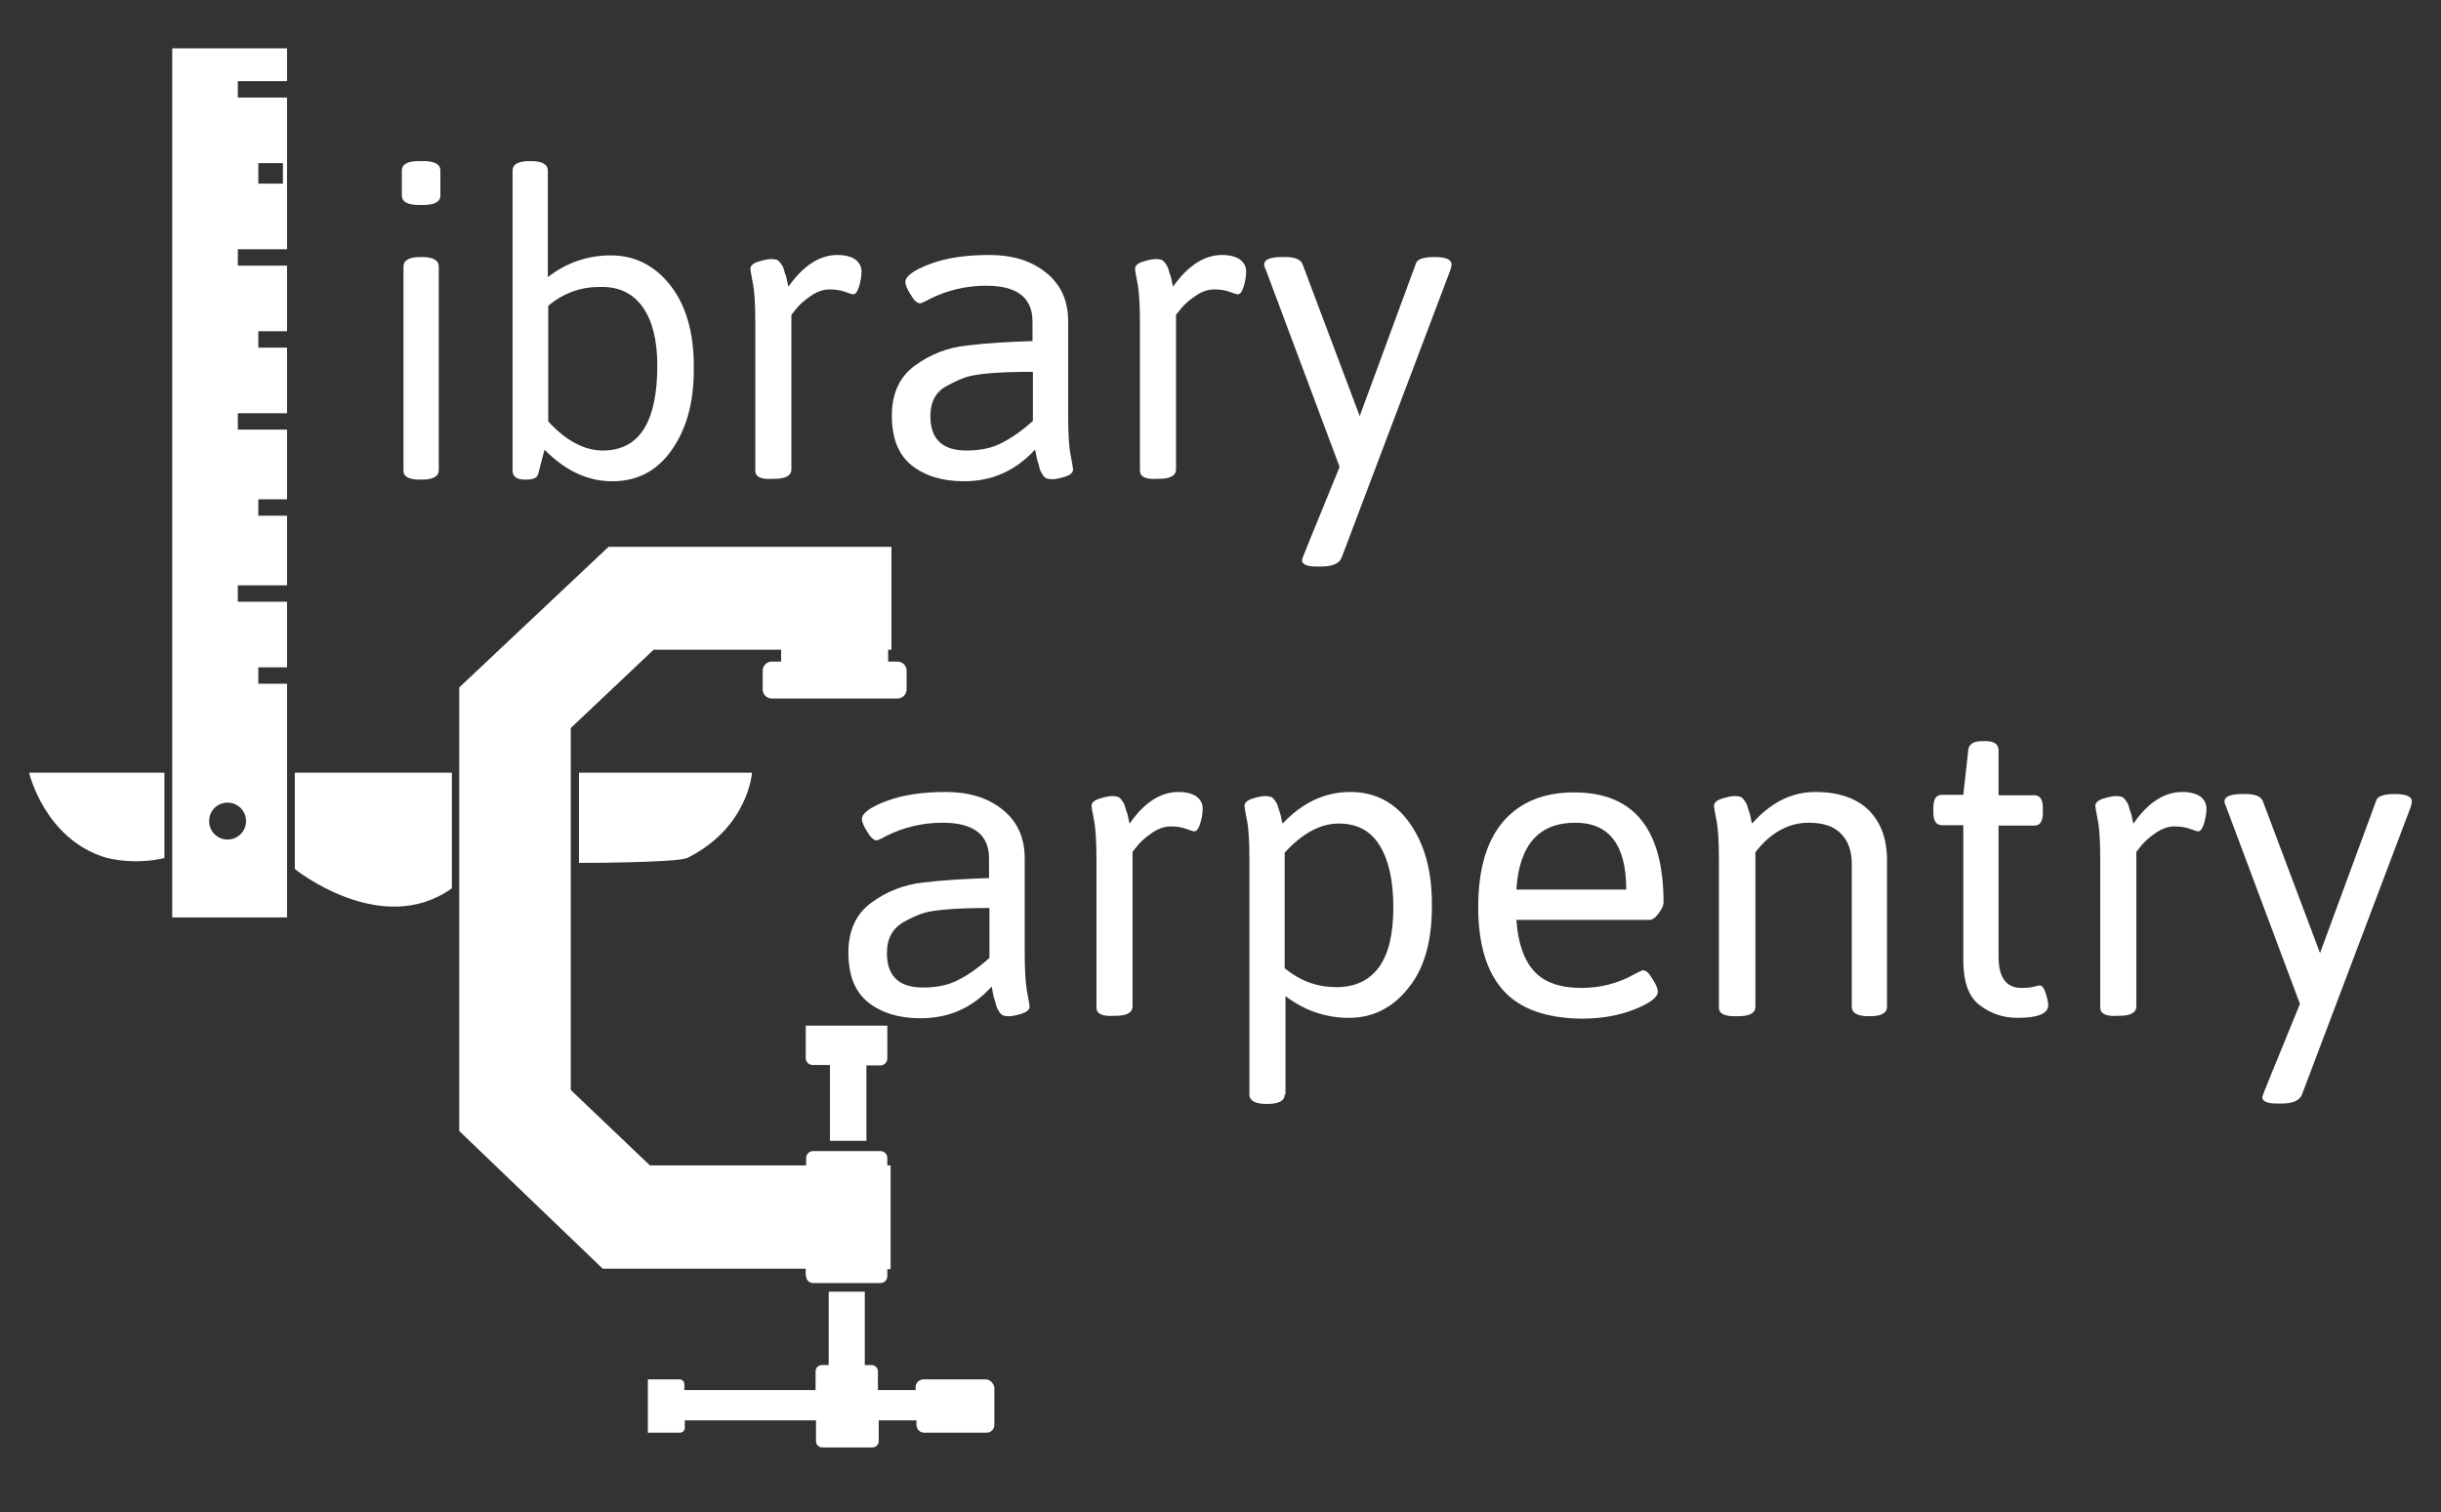 <?xml version="1.0" encoding="UTF-8" standalone="no"?>
<!-- Generator: Adobe Illustrator 21.1.0, SVG Export Plug-In . SVG Version: 6.00 Build 0)  -->

<svg
   xmlns:dc="http://purl.org/dc/elements/1.1/"
   xmlns:cc="http://creativecommons.org/ns#"
   xmlns:rdf="http://www.w3.org/1999/02/22-rdf-syntax-ns#"
   xmlns:svg="http://www.w3.org/2000/svg"
   xmlns="http://www.w3.org/2000/svg"
   xmlns:sodipodi="http://sodipodi.sourceforge.net/DTD/sodipodi-0.dtd"
   xmlns:inkscape="http://www.inkscape.org/namespaces/inkscape"
   version="1.1"
   x="0px"
   y="0px"
   viewBox="0 0 595.3 368.9"
   style="enable-background:new 0 0 595.3 368.9;"
   xml:space="preserve"
   id="svg114"
   sodipodi:docname="lc_logo_allwhite.svg"
   inkscape:version="0.92.3 (2405546, 2018-03-11)"><rect x="0" y="0" width="595.3" height="368.9" fill="#333333" stroke="none"/><defs
   id="defs118" /><sodipodi:namedview
   pagecolor="#ffffff"
   bordercolor="#666666"
   borderopacity="1"
   objecttolerance="10"
   gridtolerance="10"
   guidetolerance="10"
   inkscape:pageopacity="0"
   inkscape:pageshadow="2"
   inkscape:window-width="1920"
   inkscape:window-height="986"
   id="namedview116"
   showgrid="false"
   inkscape:zoom="0.63973978"
   inkscape:cx="297.64999"
   inkscape:cy="121.92457"
   inkscape:window-x="-11"
   inkscape:window-y="1459"
   inkscape:window-maximized="1"
   inkscape:current-layer="svg114" />
<g
   id="Layer_2"
   style="fill:#ffffff">
	<g
   id="g78"
   style="fill:#ffffff">
		<path
   d="M102.1,50c-2.7,0-4.1-0.8-4.1-2.3v-6.1c0-1.5,1.4-2.3,4.1-2.3h1.2c2.7,0,4.1,0.8,4.1,2.3v6.1c0,1.5-1.4,2.3-4.1,2.3H102.1    z M98.4,114.8V65c0-1.5,1.4-2.3,4.1-2.3h0.4c2.7,0,4.1,0.8,4.1,2.3v49.7c0,1.5-1.4,2.3-4.1,2.3h-0.4    C99.7,117,98.4,116.3,98.4,114.8z"
   id="path66"
   style="fill:#ffffff" />
		<path
   d="M125,114.8V41.6c0-1.5,1.4-2.3,4.1-2.3h0.4c2.7,0,4.1,0.8,4.1,2.3v26c4.5-3.5,9.7-5.3,15.4-5.3s10.6,2.4,14.4,7.2    c3.8,4.8,5.8,11.4,5.8,19.8v0.9c0,8-1.8,14.5-5.4,19.6c-3.6,5.1-8.4,7.6-14.5,7.6c-6,0-11.5-2.6-16.5-7.7l-1.6,6.1    c-0.3,0.8-1.3,1.2-2.8,1.2h-0.4C126.1,117,125,116.3,125,114.8z M133.7,102.8c4.3,4.7,8.8,7.1,13.3,7.1c8.9,0,13.3-6.9,13.3-20.8    c0-6.1-1.2-10.8-3.5-14.1c-2.3-3.3-5.6-5-10-5h-0.6c-4.6,0-8.8,1.5-12.5,4.6V102.8z"
   id="path68"
   style="fill:#ffffff" />
		<path
   d="M184.2,114.8V78.6c0-4.2-0.2-7.2-0.5-9c-0.5-2.5-0.7-3.8-0.7-4c0-0.8,0.7-1.4,2-1.8c1.3-0.4,2.3-0.6,3-0.6    c0.7,0,1.2,0.1,1.5,0.2c0.3,0.1,0.5,0.4,0.8,0.7c0.2,0.3,0.4,0.6,0.6,0.9c0.1,0.3,0.3,0.7,0.4,1.2c0.1,0.5,0.3,0.9,0.4,1.2    c0.1,0.3,0.2,0.8,0.3,1.3c0.1,0.6,0.2,1,0.3,1.2c3.6-5.1,7.6-7.7,11.9-7.7c1.9,0,3.4,0.4,4.4,1.1c1,0.8,1.5,1.7,1.5,2.9    c0,1.2-0.2,2.4-0.6,3.7c-0.4,1.3-0.9,1.9-1.4,1.9c-0.3,0-0.9-0.2-2-0.6c-1.1-0.4-2.3-0.6-3.8-0.6c-1.5,0-3,0.5-4.6,1.6    c-1.6,1.1-2.7,2.1-3.5,3.1l-1.2,1.5v37.7c0,1.5-1.4,2.3-4.1,2.3h-0.4C185.5,117,184.2,116.3,184.2,114.8z"
   id="path70"
   style="fill:#ffffff" />
		<path
   d="M251.8,83.2v-4.8c0-5.8-3.8-8.7-11.3-8.7c-4.9,0-9.5,1.1-13.7,3.2c-1.4,0.8-2.2,1.1-2.4,1.1c-0.7,0-1.5-0.7-2.3-2.1    c-0.9-1.4-1.3-2.4-1.3-3.1c0-1.4,2-2.9,6-4.4c4-1.5,8.8-2.2,14.5-2.2c5.6,0,10.2,1.4,13.8,4.3c3.6,2.9,5.4,6.8,5.4,11.9v23.1    c0,4.1,0.2,7.1,0.5,9c0.5,2.5,0.7,3.9,0.7,4c0,0.8-0.7,1.4-2,1.8c-1.3,0.4-2.3,0.6-3,0.6c-0.7,0-1.2-0.1-1.5-0.2s-0.5-0.4-0.8-0.7    c-0.2-0.3-0.4-0.7-0.6-1c-0.1-0.3-0.3-0.7-0.4-1.3c-0.1-0.5-0.3-1-0.4-1.3c-0.1-0.3-0.2-0.8-0.3-1.4c-0.1-0.7-0.2-1.1-0.3-1.3    c-4.7,5.1-10.4,7.7-17.3,7.7c-5.3,0-9.5-1.3-12.8-3.9c-3.2-2.6-4.8-6.6-4.8-12.1c0-5.4,1.9-9.5,5.6-12.2c3.7-2.7,7.9-4.4,12.6-4.9    C240.5,83.7,245.9,83.4,251.8,83.2z M226.9,101.5c0,5.6,2.9,8.4,8.8,8.4c3.4,0,6.3-0.6,8.7-1.9c2.4-1.2,4.9-3,7.5-5.3V90.7    c-8.6,0-14.1,0.5-16.6,1.4c-1.3,0.5-2.7,1.1-4.1,1.9C228.3,95.4,226.9,97.9,226.9,101.5z"
   id="path72"
   style="fill:#ffffff" />
		<path
   d="M278,114.8V78.6c0-4.2-0.2-7.2-0.5-9c-0.5-2.5-0.7-3.8-0.7-4c0-0.8,0.7-1.4,2-1.8c1.3-0.4,2.3-0.6,3-0.6    c0.7,0,1.2,0.1,1.5,0.2c0.3,0.1,0.5,0.4,0.8,0.7c0.2,0.3,0.4,0.6,0.6,0.9c0.1,0.3,0.3,0.7,0.4,1.2c0.1,0.5,0.3,0.9,0.4,1.2    c0.1,0.3,0.2,0.8,0.3,1.3c0.1,0.6,0.2,1,0.3,1.2c3.6-5.1,7.6-7.7,11.9-7.7c1.9,0,3.4,0.4,4.4,1.1c1,0.8,1.5,1.7,1.5,2.9    c0,1.2-0.2,2.4-0.6,3.7c-0.4,1.3-0.9,1.9-1.4,1.9c-0.3,0-0.9-0.2-2-0.6c-1.1-0.4-2.3-0.6-3.8-0.6c-1.5,0-3,0.5-4.6,1.6    c-1.6,1.1-2.7,2.1-3.5,3.1l-1.2,1.5v37.7c0,1.5-1.4,2.3-4.1,2.3h-0.4C279.4,117,278,116.3,278,114.8z"
   id="path74"
   style="fill:#ffffff" />
		<path
   d="M308.3,64.5c0-1.2,1.5-1.8,4.4-1.8h0.8c2.3,0,3.6,0.6,4.1,1.6l14,37.2l13.7-37.2c0.3-1.1,1.9-1.6,4.6-1.6    c2.7,0,4.1,0.6,4.1,1.8c0,0.3-0.1,0.8-0.3,1.4l-26.5,70.1c-0.5,1.4-2.2,2.2-4.8,2.2h-1.5c-2.3,0-3.4-0.6-3.4-1.6    c0-0.2,3.1-7.8,9.2-22.7l-18-48.1C308.4,65.2,308.3,64.8,308.3,64.5z"
   id="path76"
   style="fill:#ffffff" />
	</g>
	<g
   id="g96"
   style="fill:#ffffff">
		<path
   d="M241.2,214.2v-4.8c0-5.8-3.8-8.7-11.3-8.7c-4.9,0-9.5,1.1-13.7,3.2c-1.4,0.8-2.2,1.1-2.4,1.1c-0.7,0-1.5-0.7-2.3-2.1    c-0.9-1.4-1.3-2.4-1.3-3.1c0-1.4,2-2.9,6-4.4c4-1.5,8.8-2.2,14.5-2.2c5.6,0,10.2,1.4,13.8,4.3c3.6,2.9,5.4,6.8,5.4,11.9v23.1    c0,4.1,0.2,7.1,0.5,9c0.5,2.5,0.7,3.9,0.7,4c0,0.8-0.7,1.4-2,1.8c-1.3,0.4-2.3,0.6-3,0.6c-0.7,0-1.2-0.1-1.5-0.2    c-0.3-0.1-0.5-0.4-0.8-0.7c-0.2-0.3-0.4-0.7-0.6-1c-0.1-0.3-0.3-0.7-0.4-1.3c-0.1-0.5-0.3-1-0.4-1.3c-0.1-0.3-0.2-0.8-0.3-1.4    c-0.1-0.7-0.2-1.1-0.3-1.3c-4.7,5.2-10.4,7.7-17.3,7.7c-5.3,0-9.5-1.3-12.8-3.9c-3.2-2.6-4.8-6.6-4.8-12.1c0-5.4,1.9-9.5,5.6-12.2    c3.7-2.7,7.9-4.4,12.6-4.9C229.9,214.7,235.3,214.4,241.2,214.2z M216.3,232.5c0,5.6,2.9,8.4,8.8,8.4c3.4,0,6.3-0.6,8.7-1.9    c2.4-1.2,4.9-3,7.5-5.3v-12.2c-8.6,0-14.1,0.5-16.6,1.4c-1.3,0.5-2.7,1.1-4.1,1.9C217.7,226.4,216.3,228.9,216.3,232.5z"
   id="path80"
   style="fill:#ffffff" />
		<path
   d="M267.4,245.8v-36.2c0-4.2-0.2-7.2-0.5-9c-0.5-2.5-0.7-3.8-0.7-4c0-0.8,0.7-1.4,2-1.8c1.3-0.4,2.3-0.6,3-0.6    c0.7,0,1.2,0.1,1.5,0.2c0.3,0.1,0.5,0.4,0.8,0.7c0.2,0.3,0.4,0.6,0.6,0.9c0.1,0.3,0.3,0.7,0.4,1.2c0.1,0.5,0.3,0.9,0.4,1.2    c0.1,0.3,0.2,0.8,0.3,1.3c0.1,0.6,0.2,1,0.3,1.2c3.6-5.2,7.6-7.7,11.9-7.7c1.9,0,3.4,0.4,4.4,1.1c1,0.8,1.5,1.7,1.5,2.9    c0,1.2-0.2,2.4-0.6,3.7c-0.4,1.3-0.9,1.9-1.4,1.9c-0.3,0-0.9-0.2-2-0.6c-1.1-0.4-2.3-0.6-3.8-0.6c-1.5,0-3,0.5-4.6,1.6    c-1.6,1.1-2.7,2.1-3.5,3.1l-1.2,1.5v37.7c0,1.5-1.4,2.3-4.1,2.3h-0.4C268.8,248,267.4,247.3,267.4,245.8z"
   id="path82"
   style="fill:#ffffff" />
		<path
   d="M313.3,267c0,1.5-1.4,2.3-4.1,2.3h-0.4c-2.7,0-4.1-0.8-4.1-2.3v-57.4c0-4.2-0.2-7.2-0.5-9c-0.5-2.5-0.7-3.8-0.7-4    c0-0.8,0.7-1.4,2-1.8c1.3-0.4,2.3-0.6,3-0.6c0.7,0,1.2,0.1,1.5,0.2c0.3,0.1,0.5,0.4,0.8,0.7c0.2,0.3,0.4,0.6,0.6,0.9    c0.1,0.3,0.3,0.7,0.4,1.2c0.1,0.5,0.3,0.9,0.4,1.2s0.2,0.8,0.3,1.3c0.1,0.6,0.2,1,0.3,1.2c4.9-5.2,10.4-7.7,16.5-7.7    c6,0,10.9,2.5,14.5,7.6c3.6,5.1,5.4,11.6,5.4,19.6v0.9c0,8.4-1.9,15.1-5.8,19.8c-3.8,4.8-8.7,7.2-14.4,7.2s-10.9-1.8-15.5-5.3V267    z M325.8,240.8h0.6c4.4-0.1,7.7-1.8,10-5c2.3-3.3,3.4-8.1,3.4-14.5c0-6.4-1.1-11.4-3.3-15c-2.2-3.6-5.5-5.4-10-5.4    c-4.5,0-8.9,2.4-13.2,7.1v28.2C317.1,239.3,321.2,240.8,325.8,240.8z"
   id="path84"
   style="fill:#ffffff" />
		<path
   d="M366.7,241.7c-4.1-4.5-6.2-11.3-6.2-20.4s2-16.1,6.1-20.9c4.1-4.7,9.8-7.1,17.3-7.1c14.6,0,21.8,9,21.8,26.9    c0,0.6-0.4,1.5-1.2,2.6c-0.8,1.1-1.5,1.6-2.2,1.6h-32.5c0.4,5.7,1.9,9.9,4.4,12.6c2.5,2.7,6.4,4,11.4,4c4.7,0,9-1.1,12.9-3.3    c1.3-0.7,2-1,2.2-1c0.7,0,1.5,0.7,2.3,2.1c0.9,1.4,1.3,2.4,1.3,3.1c0,1.4-1.9,2.8-5.6,4.3c-3.7,1.5-8.1,2.3-12.9,2.3    C377.2,248.4,370.8,246.2,366.7,241.7z M396.6,217c0-10.8-4.1-16.3-12.4-16.3c-8.9,0-13.7,5.4-14.4,16.3H396.6z"
   id="path86"
   style="fill:#ffffff" />
		<path
   d="M419.2,245.8v-36.2c0-4.2-0.2-7.2-0.5-9c-0.5-2.5-0.7-3.8-0.7-4c0-0.8,0.7-1.4,2-1.8c1.3-0.4,2.3-0.6,3-0.6    c0.7,0,1.2,0.1,1.5,0.2c0.3,0.1,0.5,0.4,0.8,0.7c0.2,0.3,0.4,0.6,0.6,0.9c0.1,0.3,0.3,0.7,0.4,1.2c0.1,0.5,0.3,0.9,0.4,1.2    c0.1,0.3,0.2,0.8,0.3,1.3c0.1,0.6,0.2,1,0.3,1.2c4.6-5.2,9.7-7.7,15.4-7.7s10,1.5,13,4.4c3,3,4.5,7,4.5,12.3v35.7    c0,1.5-1.4,2.3-4.1,2.3h-0.4c-2.7,0-4.1-0.8-4.1-2.3v-34.9c0-3.2-0.9-5.6-2.7-7.4c-1.8-1.8-4.4-2.6-7.8-2.6c-4.9,0-9.3,2.4-13,7.2    v37.7c0,1.5-1.4,2.3-4.1,2.3h-0.4C420.6,248,419.2,247.3,419.2,245.8z"
   id="path88"
   style="fill:#ffffff" />
		<path
   d="M478.8,234.2v-32.9h-5.2c-1.4,0-2.1-1-2.1-3.1V197c0-2.1,0.7-3.1,2.1-3.1h5.2l1.2-10.8c0.1-1.5,1.2-2.3,3.3-2.3h1    c2.1,0,3.1,0.8,3.1,2.3V194h8.7c1.4,0,2.1,1,2.1,3.1v1.2c0,2.1-0.7,3.1-2.1,3.1h-8.7v32c0,5.1,1.9,7.6,5.6,7.6    c1.2,0,2.2-0.1,3-0.3c0.8-0.2,1.3-0.3,1.4-0.3c0.6,0,1.1,0.6,1.5,1.9c0.4,1.3,0.6,2.2,0.6,2.9c0,2.1-2.5,3.1-7.5,3.1    c-3.4,0-6.5-1-9.2-3.1C480.1,243.2,478.8,239.5,478.8,234.2z"
   id="path90"
   style="fill:#ffffff" />
		<path
   d="M512.2,245.8v-36.2c0-4.2-0.2-7.2-0.5-9c-0.5-2.5-0.7-3.8-0.7-4c0-0.8,0.7-1.4,2-1.8c1.3-0.4,2.3-0.6,3-0.6    c0.7,0,1.2,0.1,1.5,0.2c0.3,0.1,0.5,0.4,0.8,0.7c0.2,0.3,0.4,0.6,0.6,0.9c0.1,0.3,0.3,0.7,0.4,1.2c0.1,0.5,0.3,0.9,0.4,1.2    c0.1,0.3,0.2,0.8,0.3,1.3c0.1,0.6,0.2,1,0.3,1.2c3.6-5.2,7.6-7.7,11.9-7.7c1.9,0,3.4,0.4,4.4,1.1c1,0.8,1.5,1.7,1.5,2.9    c0,1.2-0.2,2.4-0.6,3.7c-0.4,1.3-0.9,1.9-1.4,1.9c-0.3,0-0.9-0.2-2-0.6c-1.1-0.4-2.3-0.6-3.8-0.6c-1.5,0-3,0.5-4.6,1.6    c-1.6,1.1-2.7,2.1-3.5,3.1l-1.2,1.5v37.7c0,1.5-1.4,2.3-4.1,2.3h-0.4C513.6,248,512.2,247.3,512.2,245.8z"
   id="path92"
   style="fill:#ffffff" />
		<path
   d="M542.5,195.5c0-1.2,1.5-1.8,4.4-1.8h0.8c2.3,0,3.6,0.6,4.1,1.6l14,37.2l13.7-37.2c0.3-1.1,1.9-1.6,4.6-1.6    c2.7,0,4.1,0.6,4.1,1.8c0,0.3-0.1,0.8-0.3,1.4l-26.5,70.1c-0.5,1.4-2.2,2.2-4.8,2.2h-1.5c-2.3,0-3.4-0.6-3.4-1.6    c0-0.2,3.1-7.8,9.2-22.7l-18-48.1C542.6,196.2,542.5,195.8,542.5,195.5z"
   id="path94"
   style="fill:#ffffff" />
	</g>
</g>
<g
   id="Layer_3"
   style="fill:#ffffff">
	<path
   d="M70,19.8v-8H42v212h28v-57h-7v-4h7v-16H58v-4h12v-17h-7v-4h7v-17H58v-4h12v-16h-7v-4h7v-16H58v-4h12v-37H58v-4H70z    M60,200.3c0,2.5-2,4.5-4.5,4.5s-4.5-2-4.5-4.5s2-4.5,4.5-4.5S60,197.8,60,200.3z M63,39.8h6v5h-6V39.8z"
   id="path99"
   style="fill:#ffffff" />
	<path
   d="M7.1,188.5h33v20.8c0,0-6.2,1.8-14,0C10.9,204.9,7.1,188.5,7.1,188.5z"
   id="path101"
   style="fill:#ffffff" />
	<path
   d="M71.9,188.5h38.3v28.2C93,229,71.9,212,71.9,212V188.5z"
   id="path103"
   style="fill:#ffffff" />
	<path
   d="M196.6,311.3c0,1,0.8,1.7,1.7,1.7h16.4c1,0,1.7-0.8,1.7-1.7v-1.7h0.8v-25.3h-0.8v-1.8c0-1-0.8-1.7-1.7-1.7h-16.4   c-1,0-1.7,0.8-1.7,1.7v1.8h-0.1h-38l-19.3-18.4v-88.3l20.2-19.1l31.1,0v2.9h-2.3c-1.2,0-2.2,1-2.2,2.2v4.6c0,1.2,1,2.2,2.2,2.2   h30.7c1.2,0,2.2-1,2.2-2.2v-4.6c0-1.2-1-2.2-2.2-2.2h-2.3v-2.9l0.8,0v-25.1h-69L112,167.7v108.2l35,33.6h49.5V311.3z"
   id="path105"
   style="fill:#ffffff" />
	<path
   d="M240.4,336.5h-15.2c-1,0-1.9,0.8-1.9,1.9v0.7h-9.2v-4.6c0-0.8-0.7-1.5-1.5-1.5h-1.7v-17.9h-8.8V333h-1.7   c-0.8,0-1.5,0.7-1.5,1.5v4.6h-32v-1.4c0-0.7-0.5-1.2-1.2-1.2h-2h-0.3H158v13h5.5h0.3h2c0.7,0,1.2-0.5,1.2-1.2v-1.8h32v5.1   c0,0.8,0.7,1.5,1.5,1.5h12.3c0.8,0,1.5-0.7,1.5-1.5v-5.1h9.2v1.1c0,1,0.8,1.9,1.9,1.9h15.2c1,0,1.9-0.8,1.9-1.9v-9.2   C242.2,337.3,241.4,336.5,240.4,336.5z"
   id="path107"
   style="fill:#ffffff" />
	<path
   d="M211.3,278.4v-18.5h3.4c1,0,1.7-0.8,1.7-1.7V257v-1.1v-5.7h-19.9v5.7v1.1v1.1c0,1,0.8,1.7,1.7,1.7h4.2v18.5H211.3z"
   id="path109"
   style="fill:#ffffff" />
	<path
   d="M141.1,210.5c0,0,23.5,0,26.5-1.2c14.9-7.4,15.8-20.8,15.8-20.8h-42.2V210.5z"
   id="path111"
   style="fill:#ffffff" />
</g>
</svg>